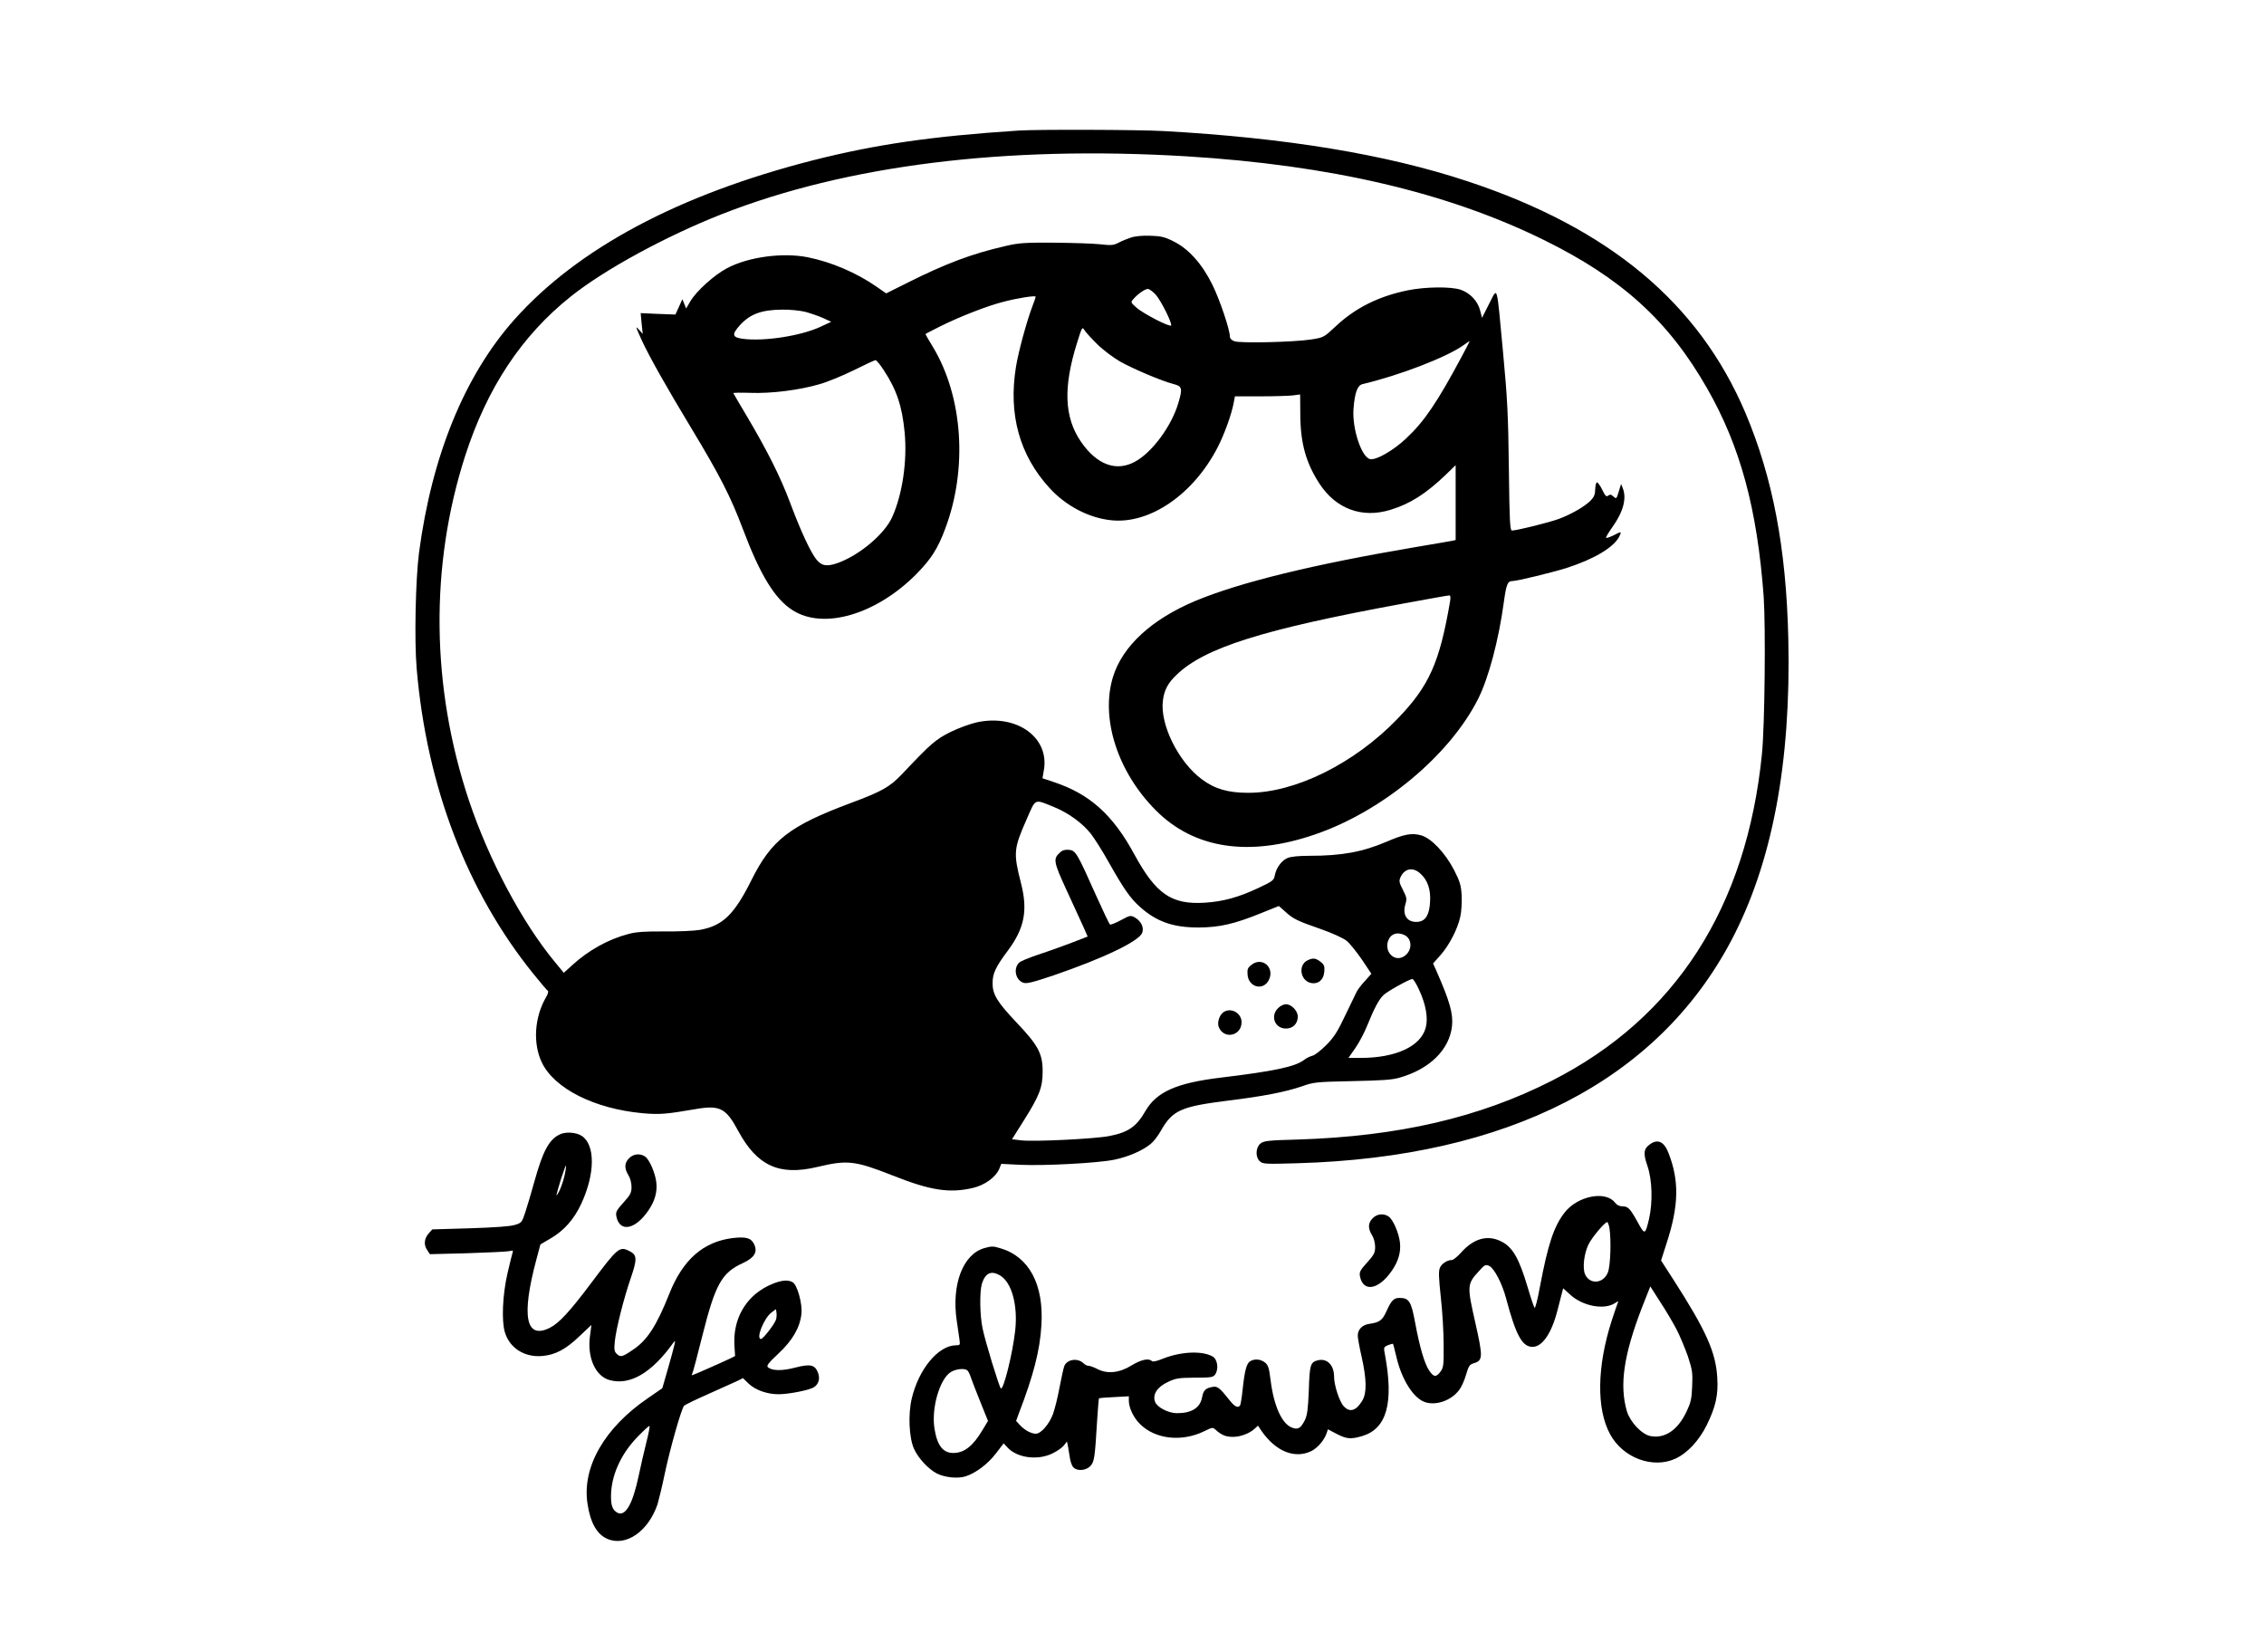 <?xml version="1.0" standalone="no"?>
<!DOCTYPE svg PUBLIC "-//W3C//DTD SVG 20010904//EN"
 "http://www.w3.org/TR/2001/REC-SVG-20010904/DTD/svg10.dtd">
<svg version="1.0" xmlns="http://www.w3.org/2000/svg"
 width="1434pt" height="1046pt" viewBox="0 0 1434 1046"
 preserveAspectRatio="xMidYMid meet">

<g transform="translate(0,1046) scale(0.1,-0.1)"
fill="#000000" stroke="none">
<path d="M6450 9633 c-551 -36 -905 -88 -1300 -188 -850 -217 -1490 -558
-1892 -1009 -315 -354 -523 -863 -604 -1477 -22 -170 -30 -553 -15 -731 63
-747 319 -1417 743 -1940 43 -53 82 -99 88 -103 5 -3 1 -20 -10 -38 -75 -128
-86 -295 -28 -416 79 -165 333 -293 636 -321 109 -10 152 -6 333 25 158 28
197 8 274 -136 120 -222 259 -287 500 -230 193 46 239 41 480 -54 237 -94 357
-113 505 -79 76 17 147 68 170 123 l12 30 121 -6 c155 -7 490 11 593 32 90 18
183 59 232 100 19 15 47 52 64 82 75 132 126 155 430 193 220 27 362 55 461
89 80 28 89 29 322 34 186 4 254 8 300 22 191 54 316 178 332 327 8 79 -14
155 -97 345 l-23 51 46 52 c56 62 111 169 127 247 7 32 10 91 8 133 -4 65 -11
87 -48 160 -57 110 -146 203 -210 220 -59 16 -107 7 -218 -41 -153 -65 -283
-89 -490 -89 -67 0 -115 -5 -137 -14 -38 -16 -72 -63 -81 -112 -5 -29 -15 -36
-102 -77 -127 -60 -226 -87 -342 -94 -210 -13 -308 55 -444 304 -138 255 -285
386 -517 462 l-66 22 8 47 c40 209 -168 361 -421 308 -42 -9 -116 -36 -168
-61 -96 -48 -127 -75 -307 -266 -79 -83 -126 -110 -327 -185 -388 -145 -502
-233 -630 -491 -108 -216 -181 -286 -324 -312 -33 -6 -134 -11 -224 -10 -125
1 -181 -3 -229 -16 -127 -33 -253 -103 -356 -197 l-54 -49 -56 68 c-208 251
-419 648 -544 1021 -241 720 -249 1490 -24 2187 139 430 358 760 668 1007 214
171 600 381 955 521 792 311 1796 436 2945 367 911 -56 1649 -228 2260 -528
495 -243 794 -514 1038 -942 210 -367 317 -762 358 -1319 13 -188 7 -819 -11
-996 -97 -970 -547 -1671 -1330 -2069 -460 -234 -972 -353 -1613 -373 -184 -5
-211 -8 -233 -25 -31 -25 -34 -86 -4 -113 18 -17 37 -18 237 -12 1334 38 2279
523 2748 1409 260 492 380 1126 362 1913 -13 574 -99 1022 -272 1431 -296 696
-863 1169 -1757 1465 -518 172 -1152 276 -1928 319 -164 9 -803 11 -920 3z
m228 -4285 c90 -37 178 -101 231 -168 22 -28 73 -108 112 -178 97 -172 138
-231 200 -286 105 -94 212 -131 374 -130 130 1 223 22 393 91 l112 45 40 -35
c51 -47 76 -59 226 -111 74 -26 141 -57 163 -74 20 -16 63 -70 97 -119 l60
-90 -40 -45 c-23 -24 -46 -55 -53 -69 -6 -13 -39 -81 -73 -151 -48 -102 -72
-139 -120 -187 -33 -33 -72 -64 -87 -67 -15 -4 -39 -15 -52 -26 -57 -44 -190
-72 -530 -113 -280 -34 -406 -90 -477 -213 -56 -98 -109 -134 -229 -157 -92
-18 -481 -37 -558 -27 l-57 7 75 119 c100 159 119 210 119 311 0 113 -29 166
-166 310 -123 130 -152 178 -151 250 0 60 20 102 97 205 105 141 127 254 83
426 -49 193 -47 218 36 406 59 134 45 129 175 76z m2319 -421 c45 -40 66 -101
61 -177 -4 -83 -28 -123 -76 -128 -66 -7 -101 40 -81 109 11 36 10 44 -15 93
-25 49 -26 57 -14 83 26 54 79 63 125 20z m-103 -388 c55 -25 52 -106 -5 -138
-59 -33 -121 31 -97 100 15 44 56 59 102 38z m95 -349 c43 -93 58 -180 41
-240 -32 -117 -189 -190 -412 -190 l-77 0 44 63 c24 34 57 98 74 140 44 109
75 168 104 195 26 25 164 101 183 102 6 0 26 -32 43 -70z"/>
<path d="M6713 5060 c-43 -39 -40 -58 40 -232 41 -90 89 -194 106 -231 l30
-68 -22 -9 c-109 -43 -218 -82 -300 -109 -53 -18 -104 -39 -112 -48 -38 -37
-23 -110 27 -127 21 -7 58 2 192 47 320 110 542 217 561 270 12 35 -8 74 -48
97 -26 14 -31 13 -88 -18 -33 -18 -64 -30 -68 -27 -5 2 -45 87 -90 187 -119
267 -128 282 -171 286 -25 2 -42 -3 -57 -18z"/>
<path d="M8280 4377 c-57 -29 -45 -123 18 -141 48 -13 86 16 90 71 3 34 -1 44
-24 62 -31 24 -49 26 -84 8z"/>
<path d="M7926 4349 c-23 -18 -27 -28 -24 -62 6 -79 98 -104 134 -35 41 79
-41 152 -110 97z"/>
<path d="M8095 4075 c-51 -50 -20 -129 50 -129 45 0 75 31 75 76 0 36 -40 78
-75 78 -14 0 -37 -11 -50 -25z"/>
<path d="M7747 4048 c-24 -19 -38 -64 -28 -91 31 -82 145 -59 145 29 0 60 -70
97 -117 62z"/>
<path d="M7165 8956 c-22 -7 -57 -21 -78 -32 -34 -18 -47 -19 -120 -11 -45 5
-176 9 -292 10 -186 1 -221 -1 -310 -22 -209 -48 -372 -109 -616 -231 l-136
-68 -62 43 c-127 88 -286 156 -436 186 -159 31 -374 2 -509 -69 -82 -43 -195
-145 -234 -211 l-26 -45 -12 30 -12 29 -22 -49 -22 -48 -110 4 -110 5 6 -66 7
-66 -21 24 c-27 31 -26 26 14 -62 46 -101 157 -298 316 -561 180 -298 248
-432 324 -633 111 -295 204 -447 317 -518 196 -125 529 -27 784 230 92 94 135
160 182 287 143 379 112 834 -77 1149 -28 45 -49 83 -48 84 2 2 44 23 93 48
124 62 304 132 402 156 91 24 203 41 203 32 0 -3 -9 -31 -21 -61 -36 -95 -89
-289 -104 -384 -49 -301 23 -560 213 -767 104 -114 251 -190 392 -204 244 -25
520 165 673 463 43 84 88 208 102 285 l7 37 163 0 c89 0 182 3 206 6 l44 6 1
-128 c1 -182 36 -306 122 -438 104 -159 269 -220 448 -165 126 38 227 103 352
223 l62 60 0 -237 0 -237 -22 -5 c-13 -2 -117 -21 -233 -40 -645 -109 -1111
-223 -1392 -340 -279 -117 -462 -286 -523 -481 -81 -261 28 -602 270 -845 243
-245 592 -298 1011 -153 428 147 852 501 1032 859 66 132 130 373 162 610 16
115 24 135 54 135 30 0 251 54 341 82 175 56 300 130 336 199 17 35 15 35 -37
8 -23 -11 -43 -18 -46 -15 -3 3 15 33 40 68 69 97 91 181 66 245 l-11 28 -15
-49 c-14 -46 -15 -47 -33 -31 -15 14 -23 15 -34 6 -11 -9 -18 -3 -37 36 -13
27 -28 48 -34 48 -5 0 -10 -19 -11 -42 0 -32 -7 -50 -27 -71 -37 -39 -126 -90
-205 -119 -64 -23 -265 -73 -295 -73 -13 0 -16 59 -20 393 -4 336 -9 440 -36
727 -43 457 -33 423 -89 316 l-45 -89 -12 47 c-15 59 -63 110 -123 131 -63 21
-224 19 -337 -4 -184 -38 -330 -111 -454 -227 -76 -71 -76 -71 -156 -84 -110
-17 -452 -25 -487 -11 -17 6 -28 18 -28 29 0 44 -64 234 -111 329 -65 132
-151 228 -247 275 -56 28 -79 33 -147 35 -46 2 -97 -3 -120 -11z m156 -363
c33 -38 103 -177 97 -194 -5 -14 -178 75 -220 113 -36 32 -37 34 -20 53 28 33
74 65 92 65 10 0 33 -17 51 -37z m-2220 -108 c33 -9 83 -26 112 -39 l52 -24
-69 -32 c-123 -57 -354 -93 -489 -76 -70 9 -74 27 -20 87 64 70 136 97 267 98
49 1 114 -6 147 -14z m1849 -205 c36 -36 102 -85 145 -110 86 -48 261 -122
337 -142 56 -14 59 -27 32 -119 -43 -147 -166 -314 -275 -373 -119 -65 -241
-20 -342 126 -106 155 -114 343 -25 627 31 100 33 103 47 80 8 -13 44 -53 81
-89z m2309 -77 c-156 -292 -239 -414 -354 -521 -80 -75 -186 -136 -225 -130
-55 8 -117 193 -107 320 8 101 25 147 56 155 237 56 535 171 641 247 19 14 36
25 38 26 2 0 -20 -44 -49 -97z m-3661 -88 c81 -123 116 -227 132 -394 17 -180
-14 -392 -79 -536 -47 -104 -195 -231 -330 -285 -77 -30 -113 -27 -147 13 -37
43 -101 180 -169 362 -60 161 -144 329 -275 550 -46 77 -84 142 -85 145 -2 3
47 4 108 2 131 -5 307 17 435 54 48 13 146 53 217 88 72 36 135 65 140 65 6 1
30 -28 53 -64z m3587 -1462 c-67 -391 -133 -538 -334 -746 -273 -283 -649
-469 -945 -468 -127 0 -211 24 -293 85 -149 110 -268 350 -247 501 8 65 33
111 86 161 178 172 547 288 1428 450 157 29 291 53 298 53 9 1 11 -9 7 -36z"/>
<path d="M3542 3274 c-66 -34 -104 -106 -157 -296 -19 -68 -44 -154 -57 -193
-22 -67 -24 -70 -68 -83 -29 -9 -128 -16 -284 -21 l-238 -7 -24 -27 c-28 -33
-31 -73 -7 -106 l16 -24 236 6 c130 4 249 10 265 13 24 6 28 4 23 -8 -3 -9
-18 -69 -33 -134 -31 -136 -38 -300 -16 -372 30 -99 123 -159 235 -150 84 7
151 42 240 128 l73 69 -9 -70 c-19 -135 34 -254 123 -279 129 -36 266 43 404
235 14 18 14 17 7 -15 -4 -19 -23 -88 -42 -154 l-34 -118 -90 -62 c-276 -188
-419 -437 -384 -668 18 -122 60 -196 126 -224 118 -51 260 48 318 220 8 27 29
113 45 190 34 162 106 415 123 433 7 7 77 41 157 76 80 36 161 72 180 81 l36
18 37 -36 c43 -40 116 -66 188 -66 65 0 197 26 225 45 30 19 40 57 24 94 -19
48 -49 54 -142 30 -83 -22 -146 -21 -173 1 -12 10 -1 25 65 87 90 84 136 164
146 250 8 63 -26 187 -56 203 -35 19 -86 10 -158 -25 -143 -72 -221 -213 -210
-380 l4 -63 -36 -18 c-48 -23 -232 -104 -237 -104 -2 0 -2 4 1 9 4 5 33 114
65 243 82 325 122 398 257 459 72 33 94 70 71 118 -19 41 -51 50 -137 40 -185
-23 -315 -137 -400 -351 -82 -206 -141 -297 -232 -357 -67 -46 -79 -48 -103
-24 -14 14 -16 28 -11 77 8 79 57 274 102 404 40 116 39 144 -6 167 -66 34
-74 28 -248 -204 -133 -177 -200 -250 -259 -280 -153 -77 -182 72 -86 431 l26
97 65 38 c85 50 147 120 193 218 89 191 90 374 4 431 -37 24 -104 28 -143 8z
m33 -262 c-8 -35 -24 -80 -35 -100 -23 -42 -21 -31 15 86 15 46 28 82 30 80 2
-2 -2 -32 -10 -66z m1341 -907 c-7 -27 -82 -125 -96 -125 -34 0 19 133 67 168
l28 21 3 -21 c2 -11 1 -30 -2 -43z m-822 -780 c-14 -55 -36 -151 -49 -213 -38
-179 -84 -259 -135 -232 -29 16 -40 43 -40 102 0 130 60 266 167 377 40 41 74
73 77 70 3 -2 -6 -49 -20 -104z"/>
<path d="M10452 3214 c-42 -29 -45 -59 -17 -139 30 -87 34 -230 10 -334 -24
-102 -27 -103 -70 -25 -50 91 -63 104 -98 104 -19 0 -36 8 -49 25 -59 75 -234
41 -316 -62 -70 -89 -107 -202 -158 -471 -14 -79 -30 -140 -34 -135 -4 4 -24
63 -44 131 -55 185 -96 256 -170 291 -85 42 -172 17 -250 -70 -24 -27 -51 -49
-60 -49 -30 0 -65 -23 -76 -50 -9 -21 -7 -64 6 -186 10 -87 18 -223 18 -301 1
-129 -1 -144 -20 -170 -28 -37 -43 -35 -71 6 -30 44 -60 146 -89 301 -25 138
-39 160 -99 160 -37 0 -52 -15 -84 -86 -25 -56 -44 -69 -106 -78 -46 -6 -75
-35 -75 -75 0 -14 11 -76 25 -136 31 -139 33 -227 4 -275 -39 -65 -79 -78
-118 -36 -27 29 -61 133 -61 186 0 75 -44 119 -103 105 -47 -12 -52 -28 -57
-189 -5 -122 -10 -158 -25 -190 -27 -53 -45 -63 -85 -46 -62 26 -112 138 -132
298 -10 80 -15 96 -36 113 -27 21 -63 25 -92 9 -24 -13 -36 -57 -49 -178 -5
-51 -13 -97 -16 -102 -12 -19 -33 -10 -62 26 -69 87 -82 97 -115 90 -43 -8
-56 -22 -64 -65 -12 -67 -66 -101 -159 -101 -55 0 -127 38 -139 72 -17 48 14
94 82 126 51 24 69 26 170 27 101 0 115 2 128 19 25 35 16 99 -17 116 -68 37
-201 30 -314 -15 -39 -16 -63 -21 -69 -15 -20 20 -69 9 -128 -27 -77 -48 -153
-56 -216 -24 -23 12 -48 21 -57 21 -9 0 -23 7 -31 15 -37 37 -106 27 -123 -17
-5 -13 -18 -73 -30 -135 -11 -61 -30 -137 -42 -170 -25 -65 -76 -123 -108
-123 -29 0 -71 22 -101 55 l-24 26 17 47 c93 241 134 401 143 557 17 260 -78
437 -261 490 -45 14 -57 13 -102 0 -135 -40 -207 -232 -173 -460 6 -44 14 -97
17 -117 5 -36 4 -38 -21 -38 -112 0 -237 -150 -281 -337 -24 -100 -17 -249 14
-318 26 -59 91 -129 145 -157 50 -25 132 -34 182 -18 63 20 140 77 192 145
l49 64 24 -26 c62 -67 193 -84 287 -37 29 14 61 37 71 50 l19 25 6 -28 c3 -16
8 -48 12 -73 3 -25 13 -53 22 -62 22 -26 78 -23 107 6 26 26 30 51 44 289 5
76 10 139 12 141 2 2 46 6 97 8 l92 5 0 -31 c1 -43 30 -105 70 -144 96 -97
265 -116 408 -46 53 26 53 26 75 6 35 -31 62 -42 107 -42 47 0 105 22 136 51
l22 20 22 -33 c90 -130 210 -179 316 -128 40 20 84 71 98 117 l7 21 55 -29
c64 -33 89 -35 162 -14 156 47 201 209 144 517 -9 45 -8 47 20 59 16 6 30 10
31 8 2 -2 11 -38 21 -80 33 -145 109 -265 182 -289 71 -24 168 11 217 78 14
18 33 61 43 96 16 55 22 64 48 72 59 17 60 38 10 259 -52 230 -52 243 22 323
37 42 43 45 66 35 32 -15 82 -110 108 -208 62 -233 102 -305 167 -305 62 0
121 86 158 232 9 35 21 80 26 101 l10 38 44 -40 c79 -73 215 -99 284 -54 23
15 24 14 16 -3 -4 -11 -21 -59 -37 -109 -93 -290 -97 -558 -10 -718 81 -150
270 -221 414 -155 76 35 150 115 198 212 57 116 74 191 67 301 -9 161 -71 299
-278 621 l-78 121 34 106 c79 241 82 399 13 575 -28 72 -67 90 -116 56z m-258
-531 c12 -76 7 -241 -10 -282 -29 -72 -116 -78 -145 -10 -16 40 -6 129 22 187
22 45 103 142 119 142 4 0 10 -17 14 -37z m-3858 -302 c73 -44 112 -190 94
-349 -16 -145 -75 -381 -91 -365 -11 12 -98 295 -115 378 -18 81 -20 234 -5
284 22 70 60 87 117 52z m4284 -342 c21 -41 53 -118 71 -169 28 -86 31 -103
27 -190 -3 -81 -9 -104 -36 -161 -56 -117 -137 -171 -228 -154 -54 10 -128 88
-149 156 -49 166 -21 358 97 663 l51 129 63 -99 c36 -54 82 -133 104 -175z
m-4494 -257 c6 -4 17 -24 23 -45 7 -21 35 -92 61 -157 l48 -119 -35 -58 c-60
-101 -115 -144 -183 -145 -67 -1 -104 47 -121 154 -21 130 33 315 104 359 32
19 83 25 103 11z"/>
<path d="M3985 3125 c-30 -29 -32 -64 -5 -107 12 -19 20 -51 20 -75 0 -37 -7
-50 -51 -99 -45 -50 -50 -60 -45 -88 21 -103 120 -84 203 38 41 60 57 117 50
178 -7 60 -44 145 -71 163 -31 22 -74 18 -101 -10z"/>
<path d="M8695 2745 c-30 -29 -32 -64 -5 -107 12 -19 20 -51 20 -75 0 -37 -7
-50 -51 -99 -45 -50 -50 -60 -45 -88 21 -103 120 -84 203 38 41 60 57 117 50
178 -7 60 -44 145 -71 163 -31 22 -74 18 -101 -10z"/>
</g>
</svg>
